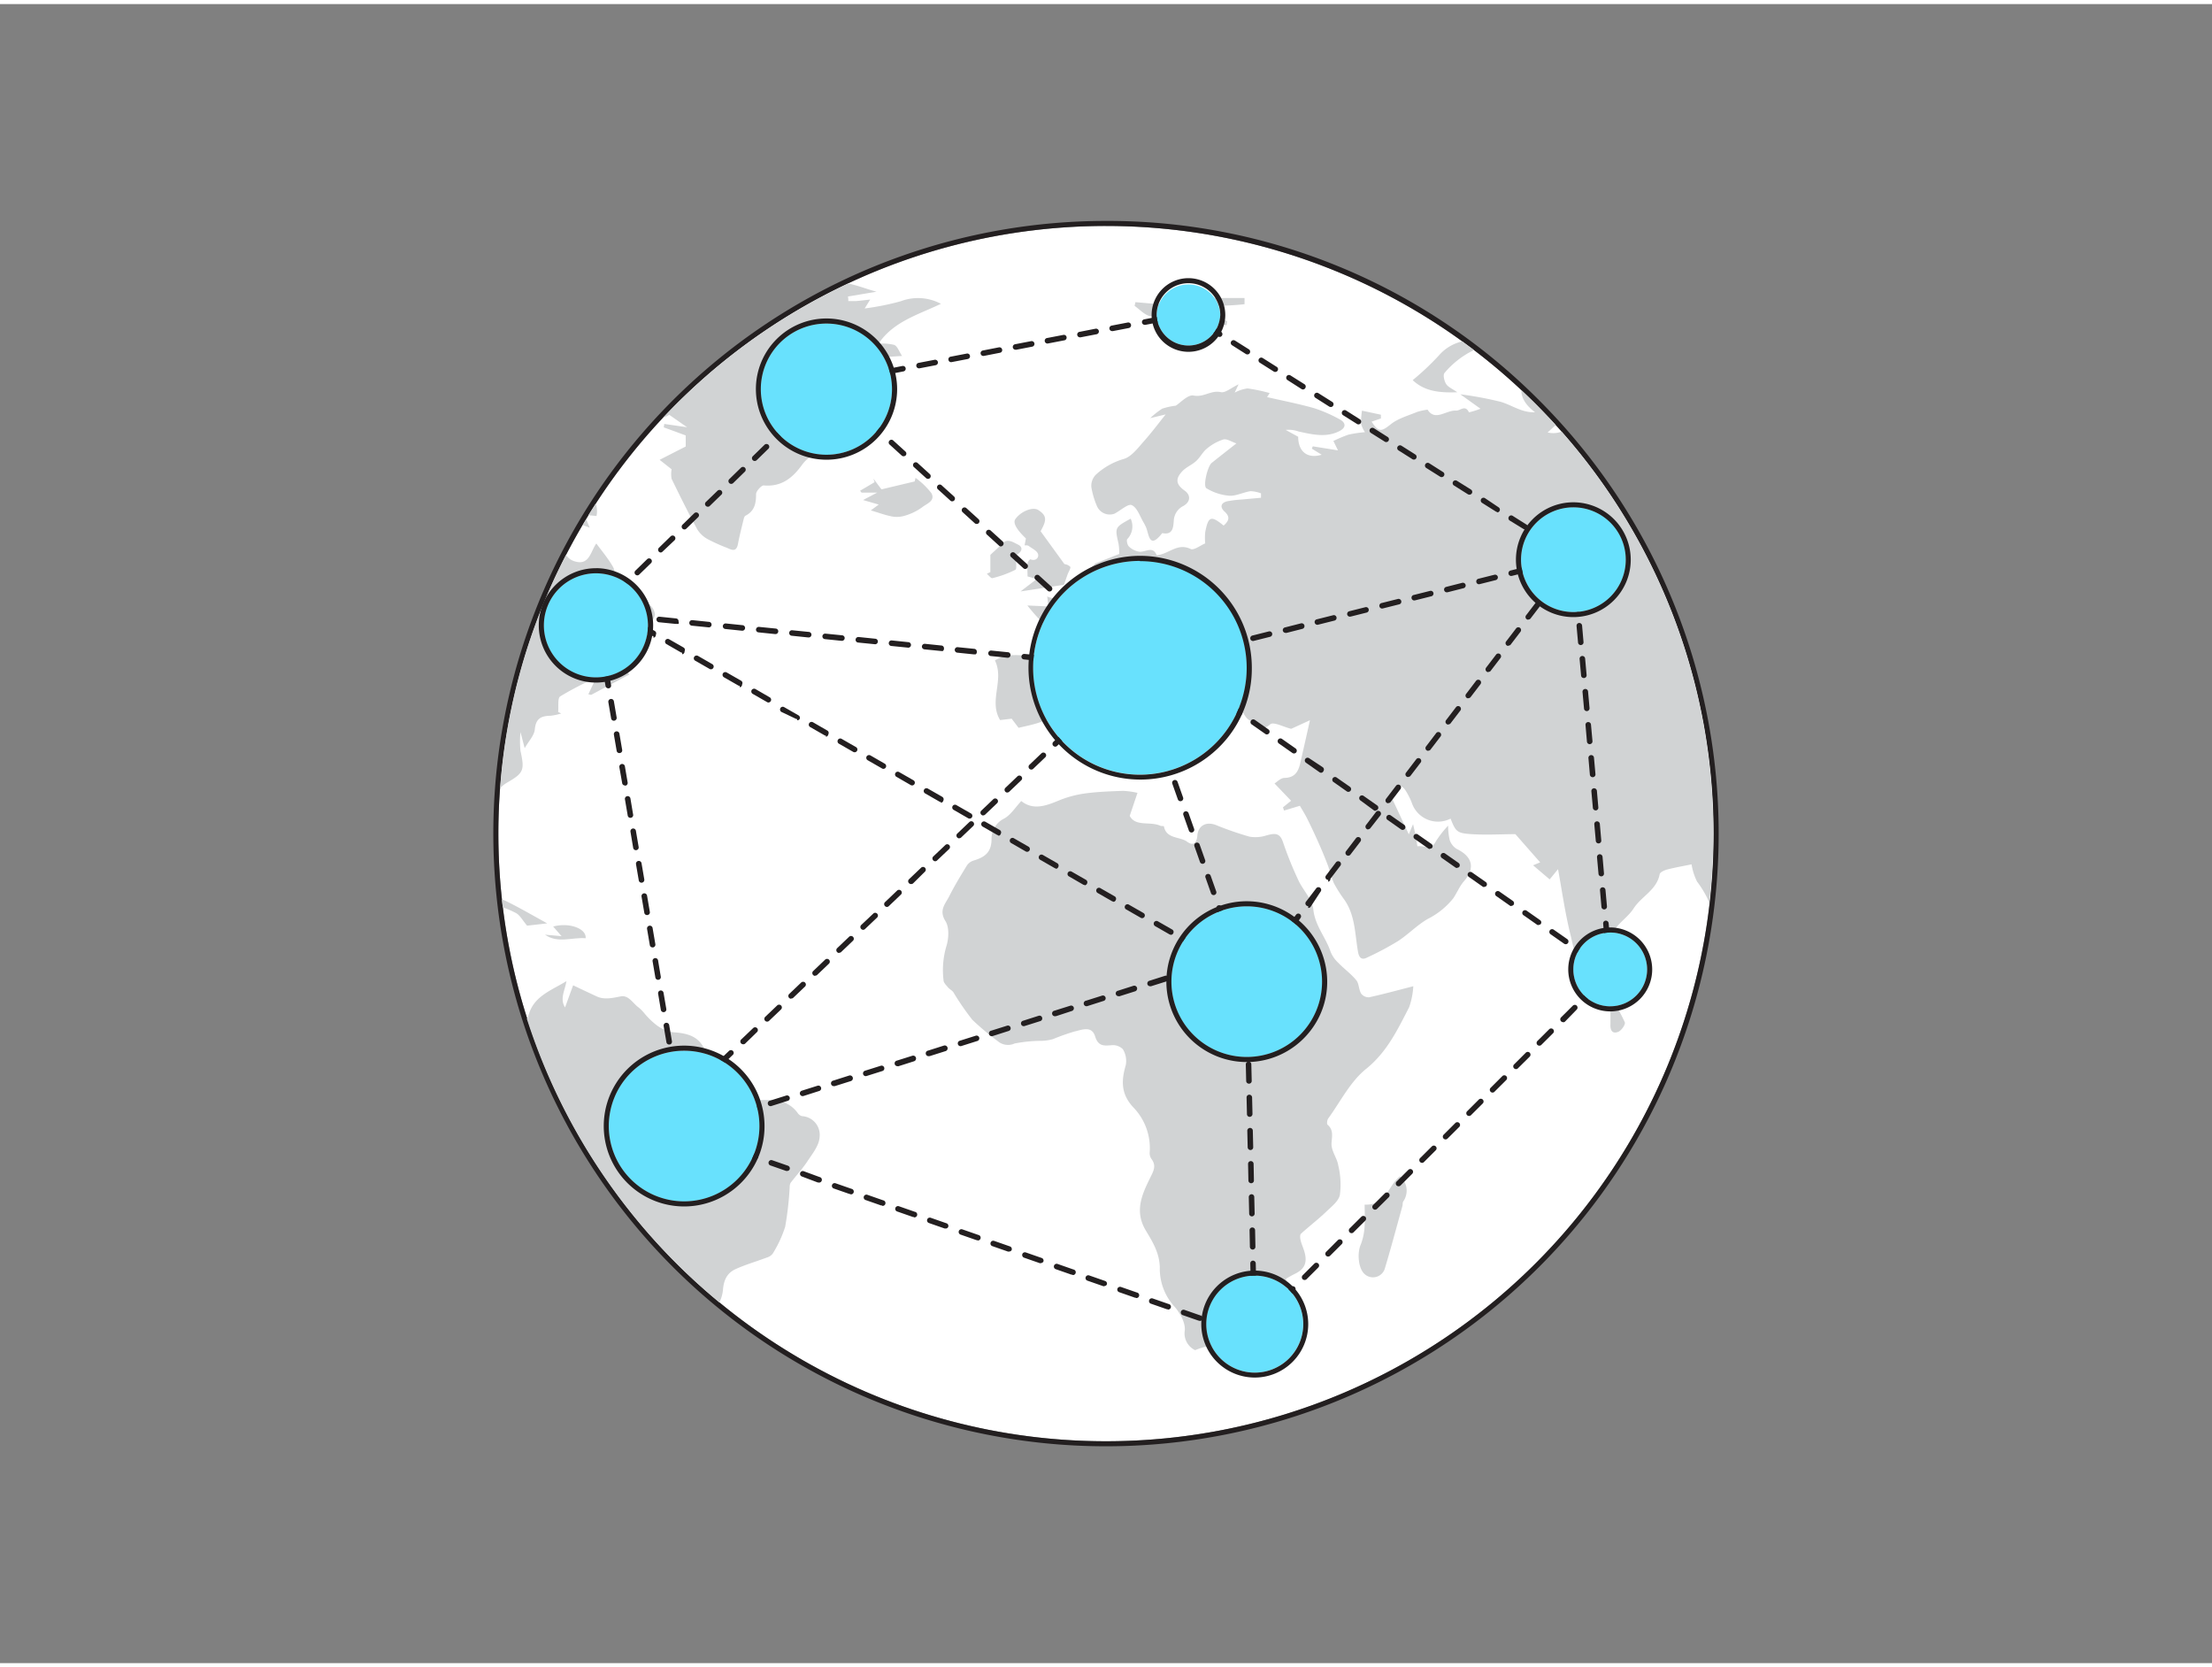 <svg xmlns="http://www.w3.org/2000/svg" viewBox="0 0 400 300" width="406" height="306" class="illustration styles_illustrationTablet__1DWOa"><rect x="0" y="0" width="400" height="300" fill="#808080" stroke="none"/><g id="_155_network_flatline" data-name="#155_network_flatline"><circle cx="200" cy="150" r="109.88" fill="#fff"></circle><path d="M200,40.12A109.88,109.88,0,1,1,90.12,150,109.87,109.87,0,0,1,200,40.12m0-.91a110.79,110.79,0,1,0,78.34,32.45A110,110,0,0,0,200,39.21Z" fill="#231f20"></path><path d="M282.39,77.31a4.29,4.29,0,0,1-2.53.15l1.47-1.35q-3-3.28-6.23-6.31c0,1.5.9,2.82,2.48,4-2.33.13-4.13-1.26-6.17-1.87a65.21,65.21,0,0,0-7.34-1.37l3.65,2.61a16.82,16.82,0,0,1-2.08.66c-.69-1.46-1.57-.27-2.36-.32-1.79-.1-3.76,2-5.13-.17a11.1,11.1,0,0,0-1.89.41c-1.63.68-3.45,1.17-4.78,2.24-1.66,1.33-2.18,1.48-3.45-.48l1.68-.58,0-.68-3.42-.73a12.27,12.27,0,0,0-.15,2.44,5.16,5.16,0,0,0,.69,1.45,22.48,22.48,0,0,0-3,.45A27.66,27.66,0,0,0,241.12,79l.83,1.7-4.56-.73-.17.42L239,81.49c-2.61.78-4.24-.59-4.25-3.25L232.49,77a5.46,5.46,0,0,1,2.35.29c2.46.54,5,1.15,7.38-.08,1.25-.64,1.18-1.53,0-2.14a26.26,26.26,0,0,0-4.58-2c-2.79-.79-5.64-1.34-8.51-2l.47-.73a29.52,29.52,0,0,0-4-.84,6.79,6.79,0,0,0-2.33.76l.7-1.5c-1.34.63-2.4,1.59-3.21,1.41-1.76-.4-3.11,1-4.94.61-1-.2-2.41,1.34-3.2,1.84a12.53,12.53,0,0,0-2.46.54A14.45,14.45,0,0,0,208,74.87l2.79-.67c-1.26,1.56-2.61,3.39-4.14,5.08-1,1.16-2.18,2.66-3.53,3a12.65,12.65,0,0,0-5,2.86,2.88,2.88,0,0,0-.77,2.2,15,15,0,0,0,1,3.41,2.52,2.52,0,0,0,3.16,1.41c1.09-.55,2.48-1.86,3.14-1.56,1,.46,1.47,2,2.15,3.15.14.22.25.47.37.7.63,1.3.55,4.35,3,1.21,2,.42,2-1.19,2.09-2.29A3.12,3.12,0,0,1,214,90.75c1.34-.78,1.34-2,.18-2.8-1.51-1.09-1.69-2.08-.38-3.48.69-.74,1.74-1.14,2.5-1.84s1.18-1.63,1.93-2.23a8.67,8.67,0,0,1,3-1.67c.62-.17,1.44.41,2.35.71-1.79,1.41-3.14,2.46-4.47,3.53-.74.6-1.62,4.19-.94,4.59a9.46,9.46,0,0,0,4.1,1.34c1.26.08,2.56-.63,3.86-.82a6.08,6.08,0,0,1,1.9.39l0,.8-3.4.31a21.55,21.55,0,0,0-2.68.32c-1.21.27-1.37,1.08-.52,1.86,1.11,1,.76,1.73-.16,2.54-2.28-1.87-2.79-1.69-3.33,1.22a10.51,10.51,0,0,0,0,2c-.94.4-2.09,1.32-2.66,1-2.4-1.15-4,1-6.12,1.14-.64-1.66-1.84-.65-3-.62a3.46,3.46,0,0,1-2-.94c-.3-.25-.5-1.16-.31-1.36a3.31,3.31,0,0,0,.61-3.69c-2.89,1.59-2.87,1.58-2.19,4.54a9.72,9.72,0,0,1,.12,1.84l-4.3,1.71c-1.38,1.37-2.35,2.35-3.35,3.32-.35.34-.88.56-1.09,1a3.16,3.16,0,0,1-4.28,1.66c.08.6.14,1.16.22,1.8l-3.81-.17a38.45,38.45,0,0,0,3.56,3.91c1.54,1.75.29,3.6.07,5.39-3.21.24-6.41-1.24-9.5.63,1.76,3.58-1.18,7.29.94,10.79l2.09-.25,1.25,1.65c3.2-.75,6.3-1.21,7.26-4,0-1.08-.24-1.86,0-2.26a37.38,37.38,0,0,1,2.56-2.8c.56-.64,1.48-1.39,1.44-2-.11-2.06,1.13-2,2.27-1.5a2.39,2.39,0,0,0,2.95-.52,18.28,18.28,0,0,1,2.26-1.54c.54.69,1.08,1.42,1.67,2.1a21.29,21.29,0,0,0,3.19,3.43c2.07,1.52,4.54,2.63,3.66,6l1.45-2c-.24-.85-.41-1.45-.69-2.41l2.39,1c-.08-.39,0-.66-.15-.73-1.41-.92-2.25-2.6-4.08-3-.51-.11-1-.69-1.31-1.15-.54-.71-.89-1.57-1.46-2.25-1.4-1.7-1.14-2.62.78-3.12a5.37,5.37,0,0,0,.65,1.22c.22.24.88.22.93.42.5,1.92,2.14,2.48,3.61,3.37.91.56,2.13,1.64,2.13,2.48,0,3.87,2.77,6.24,4.12,9.3a17.77,17.77,0,0,0,1.57-2.73,2.72,2.72,0,0,0-.19-1.83,22.7,22.7,0,0,0-1.55-2.51c.87.05,1.68.35,2,.08,1.51-1.35,1.46-1.4,2.76-.64-.11,1.41-.2,2.6-.28,3.66.59.87,1,2.19,1.87,2.58,1,.47,1.92,2.3,3.71.71.56-.5,2.45.5,3.73.81.06,0,.13,0,.19-.05l3.25-1.49c-.67,3-1.2,5.35-1.74,7.71-.35,1.52-.93,2.67-2.85,2.72-.74,0-1.46.82-1.82,1l3,3.13L232,145.25c.07.19.13.39.2.58l2.86-.86c.4.69.95,1.56,1.4,2.48.77,1.55,1.5,3.13,2.2,4.72.56,1.28,1.09,2.58,1.58,3.89a27,27,0,0,0,.95,2.88,25.64,25.64,0,0,0,1.9,3c2,2.85,1.91,6.22,2.48,9.43.2,1.14.69,1.56,1.73,1a54.52,54.52,0,0,0,5.5-2.93c1.87-1.22,3.45-2.9,5.37-4a13.92,13.92,0,0,0,4.61-3.72c.33-.47.59-1,.88-1.48a9.77,9.77,0,0,1,.94-1.48c2.21-2.43,1.76-4.57-1.2-6a3,3,0,0,1-1.25-1.61,11.36,11.36,0,0,1-.28-2.59,18.7,18.7,0,0,0-2.24,2.87c-.84,1.68-2.2.65-3.32.87-.11-.7-.22-1.4-.35-2.09-.09-.46-.2-.9-.43-1.91-.44,1-.63,1.51-.77,1.83l-3.38-7.23c1.8-2,2.18-2,3.45.47a9.65,9.65,0,0,1,.48,1.1,5,5,0,0,0,7,2.82c.93,2.34,1.13,2.64,3.8,2.81s5.48,0,7.92,0l4.48,5.1-1.28.53,3,2.55,1.51-1.85c.69,3.71,1.27,8,2.34,12.21a64.82,64.82,0,0,0,4,12.39,15.09,15.09,0,0,0,3.55-10.82,5.12,5.12,0,0,1,.36-2.85c.95-1.4,2.5-2.4,3.41-3.81,1.4-2.2,4.18-3.33,4.72-6.2.06-.37.85-.72,1.36-.86,1.44-.37,2.9-.62,4.41-.93a10.58,10.58,0,0,0,1,3.13,17.78,17.78,0,0,1,2.21,3.79,111.52,111.52,0,0,0,.71-12.47A109.46,109.46,0,0,0,282.39,77.31Z" fill="#d1d3d4"></path><path d="M130.09,234.78a6.71,6.71,0,0,0,.64-2.21c.14-1.87.75-3.11,2.29-3.82,1.81-.82,3.73-1.37,5.59-2.07a2.15,2.15,0,0,0,1.11-.71,21.75,21.75,0,0,0,2.26-4.85,59.24,59.24,0,0,0,.82-7.19,1.71,1.71,0,0,1,.16-.77c.95-1.24,2-2.38,2.9-3.68.94-1.46,2.26-3,2.35-4.61a3.39,3.39,0,0,0-3.2-3.78,1.38,1.38,0,0,1-.77-.58c-2.15-2.9-5.24-2.26-8.25-2.31.25-1.24-.38-1.65-1.67-1.94-3-.7-5.45-2.11-6.32-5.53-.92-3.6-2.7-4.61-6.45-4.82a7,7,0,0,1-3.08-1.48,14,14,0,0,1-2-2,7.38,7.38,0,0,0-1-1c-1-.71-1.79-2.25-3.18-2s-2.94.69-4.41,0-2.66-1.24-4.24-2c-.4,1.08-.91,2.5-1.46,4-1-1.57,0-3.11.25-4.75-2.93,1.8-6.3,2.83-7,6.82l-.19-.11A110.06,110.06,0,0,0,130.09,234.78Z" fill="#d1d3d4"></path><path d="M108.05,114.26c3.69.84,6.44-1,9.39-2.45a1.93,1.93,0,0,0,1-1.4,2.64,2.64,0,0,0-1-1.81,9.09,9.09,0,0,0-2.59-.63l1.15-.75a24.67,24.67,0,0,1-4.25-2.64c-.64-.58-.43-2-.92-2.85-.84-1.45-1.92-2.75-3-4.19-1,1.39-1.25,3.9-3.67,3.29a2.84,2.84,0,0,1-1.81-1.23,109,109,0,0,0-11.91,42.17,6.11,6.11,0,0,1,1.27-1c3-1.72,3.18-2.25,2.41-5.72a17.23,17.23,0,0,1,0-3.4l.76,2.9c.71-1.26,1.73-2.29,1.83-3.4.19-2,1.17-2.43,2.84-2.46a9.62,9.62,0,0,0,1.94-.42l-.56-.26c.11-1-.14-2.48.38-2.83a61.14,61.14,0,0,1,6.5-3.38l-1.42,3,.5.12,6.89-3.68-.3-.53-.86.49.47-1.62a.87.87,0,0,0-.73.45c-1.25,1.85-1.92,2-3.77.66-1.39-1-1.9-2.13-.42-3.54.13-.12-.22-1.13-.41-1.15a6.21,6.21,0,0,0-2.31.18,27.79,27.79,0,0,0-3,1.22C104.1,115.87,105.68,113.72,108.05,114.26Z" fill="#d1d3d4"></path><path d="M203.06,189a4.09,4.09,0,0,1,.52,2.85c-.86,2.92-.88,5.35,1.5,7.8a10.58,10.58,0,0,1,2.82,8,1.86,1.86,0,0,0,.29,1.14c1,1.31.38,2.25-.26,3.57-1.43,2.91-2.79,5.91-.78,9.33,1.19,2,2.49,4,2.58,6.7a10.19,10.19,0,0,0,2.52,7c1.07,1.14,2.12,3,2,4.42a3.36,3.36,0,0,0,1.87,3.6,11,11,0,0,1,1.88-.62,33.05,33.05,0,0,0,5.4-.57c4.48-1.28,6.67-5.12,8.95-8.74.42-.66.15-1.76.22-3,.27-.15.88-.53,1.52-.84,1.8-.86,2.36-2,1.8-4-.2-.7-.52-1.37-.69-2.07-.1-.39-.16-1,.06-1.22,1.49-1.36,3.11-2.58,4.58-4,.95-.9,2.22-1.9,2.45-3A14.59,14.59,0,0,0,242,210c-.19-1.18-1-2.25-1.19-3.43s.63-2.78-.74-3.92c-.17-.14-.09-.85.11-1.13,2.23-3.07,4-6.7,6.89-9,3.78-3.07,5.67-7.1,7.75-11.13a13.71,13.71,0,0,0,.75-3.79c-2.88.74-5.44,1.44-8,2a1.72,1.72,0,0,1-1.44-.68c-.43-.73-.37-1.8-.88-2.42-.95-1.16-2.21-2.06-3.25-3.14a5.6,5.6,0,0,1-1.39-2c-.86-2.61-2.82-4.69-3.12-7.66-.19-1.83-1.88-3.47-2.71-5.28a66.28,66.28,0,0,1-2.78-6.9c-.58-1.73-1.55-1.58-2.93-1.21a6.46,6.46,0,0,1-3.13.24,59.45,59.45,0,0,1-6.06-2.1c-1.77-.68-3.2.09-3.36,1.89-.11,1.3-.67,2-1.91,1.09s-3.7-.43-4.14-2.75c0-.08-.48,0-.69-.12-1.88-.81-4.44.23-5.49-1.77.51-1.51.94-2.78,1.4-4.16a14.9,14.9,0,0,0-2.61-.36c-2.28.08-4.57.16-6.82.46a19.61,19.61,0,0,0-4.71,1.25c-2.4,1-4.71,1.86-6.87.13-1.09,1.16-1.9,2.51-3.1,3.17A4.07,4.07,0,0,0,179.3,151c0,2.42-1.27,3.27-3.2,3.86a2.29,2.29,0,0,0-1.22.85c-1.13,1.84-2.26,3.69-3.23,5.62-.68,1.36-1.93,2.51-.68,4.5.72,1.14.6,3.2.14,4.62a15.26,15.26,0,0,0-.49,6.06c0,.44.46.87.77,1.25s.73.56,1,.91a47.53,47.53,0,0,0,3.44,5,48.58,48.58,0,0,0,4.57,3.84,2.87,2.87,0,0,0,3.08.44,26.44,26.44,0,0,1,5-.48,8.56,8.56,0,0,0,1.91-.3,40,40,0,0,1,3.89-1.38c1.32-.29,3.13-1.12,3.75.87.55,1.8,1.57,1.73,3,1.6A2.54,2.54,0,0,1,203.06,189Z" fill="#d1d3d4"></path><path d="M119.92,74.77a4.23,4.23,0,0,0,1.1-.5l3.23,2.25-4.13-.6-.09.62L124,78v2l-4.72,2.41,2.17,1.71a4.67,4.67,0,0,0,0,1.73c1.49,3.07,3,6.12,4.63,9.12A5.08,5.08,0,0,0,128,96.77a31.53,31.53,0,0,0,3.45,1.55c.88.39,1.71.83,2-.71s.65-2.91,1-4.36c.06-.26.16-.63.35-.73,1.64-.84,1.93-2.21,1.92-3.91,0-.55,1-1.61,1.38-1.57,3.2.29,5.21-1.34,6.94-3.73.48-.66,1.28-1.48,2-1.52,4.19-.26,7.72-2.14,11.45-4.28l-5-.52,1.35-1.64,4,1.68c.3-2.09-.44-3-2-3.64-1.71-.67-1.88-1.59-1-2.79h4.6c-.45-.49-.89-1-1.34-1.49l3-.42-1.31-1.36c2.3-1.56-.72-2.34-.53-3.52l2.86-.18c-.53-.8-.82-1.75-1.41-2a8.67,8.67,0,0,0-2.85-.21c2.66-4,7.15-5.24,11.29-7.22a8.79,8.79,0,0,0-7.28-.46,47.36,47.36,0,0,1-6.51,1.3l1-1.61c-.85.09-1.69.2-2.54.27-.47,0-1,0-1.42,0,0-.28,0-.55-.07-.82l5.17-.87c-1.76-.47-3.43-1.15-5.12-1.48A110.1,110.1,0,0,0,119.92,74.77Z" fill="#d1d3d4"></path><path d="M106,93.16c-.22.35-.42.71-.63,1.06.42.14.84.29,1.27.46Z" fill="#d1d3d4"></path><path d="M112,84.39l-.07,0-1,1.31C111.27,85.24,111.61,84.81,112,84.39Z" fill="#d1d3d4"></path><path d="M107.87,92.57a4.46,4.46,0,0,0-.13-2.26c-.46.7-.9,1.4-1.34,2.11Z" fill="#d1d3d4"></path><path d="M246.09,224.26c-.7,1.5-.5,4.38.7,5.41a2.24,2.24,0,0,0,3.6-.92c1.14-3.78,2.15-7.6,3.21-11.4.08-.29,0-.66.19-.89a3.42,3.42,0,0,0-.61-4.49c-2.21,1.66-2.44,5.29-6.41,5.12,0,1.28.08,2.48,0,3.66A10.72,10.72,0,0,1,246.09,224.26Z" fill="#d1d3d4"></path><path d="M193.05,103.14c.18-.48.64-1.19.48-1.4a1.91,1.91,0,0,0-1.05-.48l-4.31-5.94c1.17-2.06,1.12-2.83-.43-3.84-1-.62-3.15.25-4.14,1.66-.46.65.21,1.87,1.92,3.49l-.24,1.24c.34,0,.58,0,.72.1.61.46,1.52.87,1.71,1.48s-.39,1.36-1.4.94a1.33,1.33,0,0,0-.5.73c-.07.72,0,1.46,0,2.37l1.64.49-2.91,2.23L192.4,105Z" fill="#d1d3d4"></path><path d="M260.22,63.51A46.73,46.73,0,0,1,255.46,68c2.1,2,4.78,2.32,8.06,2.19-.9-.63-1.65-.93-2-1.47s-.61-1.62-.32-2a15.88,15.88,0,0,1,5.35-4.16c-.69-.53-1.39-1-2.1-1.57A7.88,7.88,0,0,0,260.22,63.51Z" fill="#d1d3d4"></path><path d="M161,92.59a4.92,4.92,0,0,0,2.35,0A10.16,10.16,0,0,0,166.74,91c.75-.63,2.5-1.15,1.67-2.59a14.31,14.31,0,0,0-2.85-2.74l-.16.65-6,1.43c-.31-.4-.89-1.18-1.46-1.95l.22.65L155.53,88l.27.34h2.82l-2.55,1.34,2.83.82-1.43,1.06C158.66,91.89,159.79,92.33,161,92.59Z" fill="#d1d3d4"></path><path d="M212.5,59.41c1.3-1,2.36-1.95,3.5-2.73a1.5,1.5,0,0,1,1.34,0c.33.22.41.82.64,1.37h3.84c0-.24.05-.48.07-.72L211.09,53c.46,1,.63,1.38.66,1.46l-6.43-.56-.15.67c.92.65,1.76,1.6,2.78,1.86s2.09-.24,3.14-.41c0,.16,0,.33.07.49l-2.45.88.08.34,1.94.18-1.3.67Z" fill="#d1d3d4"></path><path d="M183.94,99.53c.92-.56,1.07-1.35.15-1.79s-2-1.26-3-.06c-.56.64-1.24,1.19-2,1.92v3.11l-.64.31c.35.28.77.86,1,.79a19.23,19.23,0,0,0,4.15-1.51c.33-.18.08-1.4.13-2.14C183.74,99.94,183.79,99.62,183.94,99.53Z" fill="#d1d3d4"></path><path d="M91.61,162.25a3.69,3.69,0,0,0-.84-.31c0,.47.1.93.16,1.39a18.88,18.88,0,0,1,2.31,1c.78.39,1.26,1.37,2.08,2.32l3.63-.42C96.31,164.78,94,163.43,91.61,162.25Z" fill="#d1d3d4"></path><path d="M105.91,168.92c.16-1.78-3-2.9-5.88-2.12l1.52,1.75-3-.27C100.9,169.92,103.46,168.71,105.91,168.92Z" fill="#d1d3d4"></path><path d="M225.05,53.15H214.9a13.83,13.83,0,0,0,4.23,1.4,49,49,0,0,0,5.92-.28Z" fill="#d1d3d4"></path><path d="M292.62,185.85c.57-.22,1.34-1.32,1.2-1.72a23.74,23.74,0,0,0-2-3.6l-.6.27c0,1.22,0,2.43,0,3.64C291.15,185.5,291.52,186.28,292.62,185.85Z" fill="#d1d3d4"></path><path d="M203.36,122.19l-1.31.53v3.39c2.25-.11,1.22-1.93,1.68-2.9C203.83,123,203.5,122.56,203.36,122.19Z" fill="#d1d3d4"></path><path d="M210.65,127.71h-3.58l-.11.42,3.28,2Z" fill="#d1d3d4"></path><path d="M291.19,175.6a.52.52,0,0,1-.29-.09l-.69-.49a.5.5,0,1,1,.57-.81l.69.48a.5.5,0,0,1,.13.69A.52.52,0,0,1,291.19,175.6ZM288,173.39a.52.52,0,0,1-.29-.09l-2.45-1.72a.5.5,0,1,1,.57-.82l2.46,1.72a.51.51,0,0,1,.12.7A.49.49,0,0,1,288,173.39ZM283.13,170a.52.52,0,0,1-.29-.09l-2.46-1.72a.51.51,0,0,1-.12-.7.5.5,0,0,1,.7-.12l2.46,1.72a.51.51,0,0,1,.12.7A.49.49,0,0,1,283.13,170Zm-4.92-3.45a.44.44,0,0,1-.28-.09l-2.46-1.72a.5.5,0,0,1,.57-.82l2.46,1.73a.49.49,0,0,1,.12.69A.48.48,0,0,1,278.21,166.5Zm-4.91-3.44A.52.52,0,0,1,273,163l-2.45-1.72a.5.5,0,0,1,.57-.82l2.46,1.72a.51.51,0,0,1,.12.7A.49.49,0,0,1,273.3,163.06Zm-4.91-3.44a.52.52,0,0,1-.29-.09l-2.46-1.73a.5.5,0,1,1,.58-.81l2.46,1.72a.5.5,0,0,1,.12.69A.5.5,0,0,1,268.39,159.62Zm-4.91-3.45a.52.52,0,0,1-.29-.09l-2.46-1.72a.5.5,0,1,1,.58-.82l2.45,1.72a.5.5,0,0,1,.12.7A.48.48,0,0,1,263.48,156.17Zm-4.92-3.44a.47.47,0,0,1-.28-.09l-2.46-1.72a.5.5,0,0,1-.12-.7.49.49,0,0,1,.69-.12l2.46,1.72a.5.5,0,0,1,.12.7A.51.51,0,0,1,258.56,152.73Zm-4.91-3.45a.45.45,0,0,1-.29-.09l-2.45-1.72a.49.49,0,0,1-.13-.69.51.51,0,0,1,.7-.13l2.46,1.73a.5.5,0,0,1-.29.9Zm-4.91-3.44a.52.52,0,0,1-.29-.09L246,144a.51.51,0,0,1-.12-.7.5.5,0,0,1,.7-.12l2.45,1.72a.5.5,0,0,1-.28.91Zm-4.92-3.44a.47.47,0,0,1-.28-.09l-2.46-1.73a.5.5,0,0,1,.57-.81l2.46,1.72a.5.5,0,0,1-.29.91ZM238.91,139a.52.52,0,0,1-.29-.09l-2.45-1.72a.5.5,0,0,1-.13-.7.51.51,0,0,1,.7-.12L239.2,138a.51.51,0,0,1,.12.7A.49.49,0,0,1,238.91,139ZM234,135.51a.52.52,0,0,1-.29-.09l-2.46-1.72a.51.51,0,0,1-.12-.7.5.5,0,0,1,.7-.12l2.45,1.72a.5.5,0,0,1,.13.7A.54.54,0,0,1,234,135.51Zm-4.92-3.45a.41.41,0,0,1-.28-.09l-2.46-1.72a.49.49,0,0,1-.12-.69.5.5,0,0,1,.69-.13l2.46,1.73a.49.49,0,0,1,.12.69A.48.48,0,0,1,229.08,132.06Zm-4.91-3.44a.52.52,0,0,1-.29-.09l-2.45-1.72A.5.5,0,1,1,222,126l2.46,1.72a.51.51,0,0,1,.12.7A.49.49,0,0,1,224.17,128.62Zm-4.91-3.44a.52.52,0,0,1-.29-.09l-2.46-1.73a.5.5,0,0,1-.12-.69.51.51,0,0,1,.7-.13l2.45,1.73a.49.49,0,0,1,.13.69A.5.5,0,0,1,219.26,125.18Zm-4.92-3.45a.51.51,0,0,1-.28-.09l-2.46-1.72a.51.51,0,0,1-.12-.7.5.5,0,0,1,.69-.12l2.46,1.72a.5.5,0,0,1,.12.7A.48.48,0,0,1,214.34,121.73Zm-4.91-3.44a.52.52,0,0,1-.29-.09l-2.45-1.72a.5.5,0,0,1-.12-.7.49.49,0,0,1,.69-.12l2.46,1.72a.51.51,0,0,1,.12.7A.52.52,0,0,1,209.43,118.29Zm-4.91-3.45a.45.45,0,0,1-.29-.09L201.77,113a.5.5,0,0,1-.12-.69.51.51,0,0,1,.7-.13l2.46,1.73a.5.5,0,0,1-.29.9Z" fill="#231f20"></path><path d="M125.12,204.76l-.17,0-1.41-.51a.5.5,0,0,1,.35-.94l1.41.51a.5.5,0,0,1-.18,1Z" fill="#231f20"></path><path d="M222.62,240.15a.47.47,0,0,1-.17,0l-2.87-1.05a.49.49,0,0,1-.3-.64.5.5,0,0,1,.64-.3l2.87,1a.51.51,0,0,1-.17,1Zm-5.74-2.09a.51.51,0,0,1-.17,0l-2.87-1a.5.5,0,0,1,.34-.94l2.87,1a.5.5,0,0,1-.17,1ZM211.15,236a.47.47,0,0,1-.17,0l-2.87-1a.49.49,0,0,1-.3-.64.5.5,0,0,1,.64-.3l2.87,1a.5.5,0,0,1-.17,1Zm-5.74-2.08a.51.51,0,0,1-.17,0l-2.87-1a.5.5,0,0,1-.3-.64.51.51,0,0,1,.64-.3l2.87,1a.5.5,0,0,1-.17,1Zm-5.73-2.08a.47.47,0,0,1-.17,0l-2.87-1a.5.5,0,1,1,.34-.94l2.87,1a.5.5,0,0,1,.3.64A.52.52,0,0,1,199.68,231.82Zm-5.74-2.08-.17,0-2.87-1a.5.5,0,1,1,.35-.94l2.86,1a.5.5,0,0,1-.17,1Zm-5.73-2.08a.47.47,0,0,1-.17,0l-2.87-1a.52.52,0,0,1-.3-.65.5.5,0,0,1,.64-.29l2.87,1a.5.5,0,0,1,.3.64A.52.52,0,0,1,188.21,227.66Zm-5.74-2.09-.17,0-2.87-1a.49.49,0,0,1-.29-.64.5.5,0,0,1,.64-.3l2.86,1a.51.51,0,0,1,.3.65A.49.49,0,0,1,182.47,225.57Zm-5.73-2.08a.47.47,0,0,1-.17,0l-2.87-1a.5.5,0,1,1,.34-.94l2.87,1a.5.5,0,0,1-.17,1ZM171,221.41l-.17,0-2.87-1a.5.5,0,0,1-.29-.64.5.5,0,0,1,.64-.3l2.86,1a.5.5,0,0,1,.3.64A.48.48,0,0,1,171,221.41Zm-5.73-2.08a.47.47,0,0,1-.17,0l-2.87-1a.5.5,0,1,1,.34-.94l2.87,1a.5.5,0,0,1-.17,1Zm-5.74-2.08-.17,0-2.86-1a.5.5,0,0,1,.34-.94l2.86,1a.5.5,0,0,1-.17,1Zm-5.73-2.08a.47.47,0,0,1-.17,0l-2.87-1a.5.5,0,0,1-.3-.64.5.5,0,0,1,.64-.3l2.87,1a.5.5,0,0,1-.17,1Zm-5.74-2.08-.17,0L145,212a.51.51,0,0,1-.3-.65.5.5,0,0,1,.64-.3l2.86,1.05a.5.5,0,0,1-.17,1ZM142.33,211a.47.47,0,0,1-.17,0l-2.87-1a.5.5,0,0,1,.34-.94l2.87,1a.51.51,0,0,1,.3.64A.49.49,0,0,1,142.33,211Zm-5.74-2.08-.17,0-2.86-1a.49.49,0,0,1-.3-.64.5.5,0,0,1,.64-.3l2.87,1a.5.5,0,0,1,.29.64A.48.48,0,0,1,136.59,208.92Zm-5.73-2.08a.51.51,0,0,1-.17,0l-2.87-1a.5.5,0,1,1,.34-.94l2.87,1a.5.5,0,0,1-.17,1Z" fill="#231f20"></path><path d="M226.89,241.7a.51.51,0,0,1-.17,0l-1.41-.51a.51.51,0,0,1-.3-.64.5.5,0,0,1,.64-.3l.73.26,0-.77a.49.49,0,0,1,.49-.51.5.5,0,0,1,.51.49l0,1.5a.46.46,0,0,1-.21.41A.43.43,0,0,1,226.89,241.7Z" fill="#231f20"></path><path d="M226.79,237.22a.51.51,0,0,1-.5-.49l-.07-3a.52.52,0,0,1,.49-.52.49.49,0,0,1,.51.49l.07,3a.5.5,0,0,1-.49.52Zm-.13-6a.49.49,0,0,1-.5-.49l-.07-3a.5.5,0,0,1,.49-.51h0a.51.51,0,0,1,.5.49l.07,3a.5.5,0,0,1-.49.51Zm-.14-6a.51.51,0,0,1-.5-.49l-.06-3a.49.49,0,0,1,.48-.51.5.5,0,0,1,.52.49l.06,3a.5.5,0,0,1-.48.51Zm-.13-6a.5.5,0,0,1-.5-.49l-.07-3a.52.52,0,0,1,.49-.52h0a.5.5,0,0,1,.5.49l.07,3a.51.51,0,0,1-.49.52Zm-.14-6a.5.5,0,0,1-.5-.49l-.06-3a.5.5,0,0,1,.49-.51.5.5,0,0,1,.51.49l.06,3a.49.49,0,0,1-.48.51Zm-.13-6a.51.51,0,0,1-.5-.49l-.07-3a.5.5,0,0,1,.49-.51.5.5,0,0,1,.51.49l.07,3a.5.5,0,0,1-.49.51Zm-.13-6a.49.49,0,0,1-.5-.49l-.07-3a.5.5,0,0,1,.49-.52.52.52,0,0,1,.51.49l.07,3a.52.52,0,0,1-.49.52Zm-.14-6a.5.5,0,0,1-.5-.49l-.07-3a.52.52,0,0,1,.49-.51.51.51,0,0,1,.51.49l.07,3a.49.49,0,0,1-.49.51Zm-.13-6a.5.5,0,0,1-.5-.49l-.07-3a.49.49,0,0,1,.49-.51.52.52,0,0,1,.51.49l.07,3a.52.52,0,0,1-.49.51Zm-.14-6a.51.51,0,0,1-.5-.49l-.06-3a.5.5,0,0,1,.48-.52.52.52,0,0,1,.52.49l.06,3a.5.5,0,0,1-.49.52Zm.13-5.88a.48.48,0,0,1-.3-.11.5.5,0,0,1-.1-.7l1.81-2.37a.5.5,0,0,1,.7-.09.51.51,0,0,1,.1.7l-1.81,2.37A.51.51,0,0,1,225.71,177.67Zm3.62-4.75a.52.52,0,0,1-.31-.1.51.51,0,0,1-.09-.7l1.81-2.37a.5.5,0,1,1,.79.61l-1.8,2.37A.5.5,0,0,1,229.33,172.92Zm3.62-4.74a.49.49,0,0,1-.4-.8l1.81-2.37a.5.5,0,1,1,.79.61L233.34,168A.47.47,0,0,1,233,168.18Zm3.61-4.74a.49.49,0,0,1-.39-.8l1.81-2.37a.5.5,0,1,1,.79.6L237,163.24A.51.51,0,0,1,236.56,163.44Zm3.62-4.74a.49.49,0,0,1-.39-.8l1.8-2.38a.52.52,0,0,1,.71-.09.51.51,0,0,1,.09.7l-1.81,2.37A.51.51,0,0,1,240.18,158.7ZM243.8,154a.51.51,0,0,1-.4-.81l1.81-2.37a.5.5,0,0,1,.8.61l-1.81,2.37A.51.51,0,0,1,243.8,154Zm3.62-4.75a.47.47,0,0,1-.3-.1.5.5,0,0,1-.1-.7l1.81-2.37a.5.5,0,0,1,.7-.09.51.51,0,0,1,.1.7L247.82,149A.5.5,0,0,1,247.42,149.21Zm3.62-4.74a.52.52,0,0,1-.31-.1.51.51,0,0,1-.09-.7l1.81-2.37a.51.51,0,0,1,.7-.1.52.52,0,0,1,.1.71l-1.81,2.37A.5.5,0,0,1,251,144.47Zm3.62-4.74a.49.49,0,0,1-.4-.8l1.81-2.37a.5.5,0,1,1,.79.6l-1.81,2.37A.47.47,0,0,1,254.66,139.73Zm3.62-4.74a.49.49,0,0,1-.4-.8l1.81-2.38a.5.5,0,1,1,.79.61l-1.81,2.37A.49.49,0,0,1,258.28,135Zm3.61-4.74a.5.5,0,0,1-.3-.11.49.49,0,0,1-.09-.7l1.81-2.37a.5.5,0,0,1,.79.61l-1.81,2.37A.51.51,0,0,1,261.89,130.25Zm3.62-4.75a.49.49,0,0,1-.39-.8l1.8-2.37a.5.5,0,0,1,.8.61l-1.81,2.37A.5.5,0,0,1,265.51,125.5Zm3.62-4.74a.47.47,0,0,1-.3-.1.51.51,0,0,1-.1-.7l1.81-2.37a.5.5,0,1,1,.8.61l-1.81,2.37A.53.53,0,0,1,269.13,120.76Zm3.62-4.74a.47.47,0,0,1-.3-.1.5.5,0,0,1-.1-.7l1.81-2.37a.5.5,0,0,1,.7-.1.51.51,0,0,1,.1.7l-1.81,2.37A.51.51,0,0,1,272.75,116Zm3.62-4.74a.49.49,0,0,1-.4-.8l1.81-2.38a.5.5,0,1,1,.79.61l-1.81,2.37A.47.47,0,0,1,276.37,111.28Zm3.62-4.74a.51.51,0,0,1-.31-.11.49.49,0,0,1-.09-.7l1.81-2.37a.5.5,0,1,1,.79.61l-1.81,2.37A.47.47,0,0,1,280,106.54Z" fill="#231f20"></path><path d="M283.6,101.79a.49.49,0,0,1-.39-.8l.58-.76-.81-.51a.51.51,0,0,1-.16-.69.5.5,0,0,1,.69-.15l1.27.8a.52.52,0,0,1,.23.33.53.53,0,0,1-.1.4L284,101.6A.5.5,0,0,1,283.6,101.79Z" fill="#231f20"></path><path d="M111,107.44a.47.47,0,0,1-.35-.15.5.5,0,0,1,0-.71l2.12-2.07a.51.51,0,0,1,.71,0,.5.5,0,0,1,0,.71l-2.13,2.07A.5.5,0,0,1,111,107.44Zm4.25-4.14a.47.47,0,0,1-.35-.15.48.48,0,0,1,0-.7l2.12-2.07a.5.5,0,0,1,.71,0,.49.49,0,0,1,0,.7l-2.13,2.07A.46.46,0,0,1,115.22,103.3Zm4.26-4.13a.5.5,0,0,1-.35-.86l2.12-2.07a.5.5,0,0,1,.7.72L119.82,99A.49.49,0,0,1,119.48,99.17Zm161.26-1a.53.53,0,0,1-.27-.08L278,96.55a.5.5,0,1,1,.54-.84L281,97.29a.51.51,0,0,1-.27.93Zm-5-3.17a.5.5,0,0,1-.27-.08L273,93.39a.5.5,0,0,1-.15-.69.49.49,0,0,1,.69-.16l2.5,1.58a.49.49,0,0,1,.16.69A.52.52,0,0,1,275.73,95.05Zm-152,0a.5.5,0,0,1-.35-.86l2.12-2.07a.51.51,0,0,1,.71,0,.5.5,0,0,1,0,.71l-2.13,2.07A.49.49,0,0,1,123.73,95Zm147-3.15a.5.5,0,0,1-.26-.08l-2.51-1.58a.51.51,0,0,1-.16-.69.5.5,0,0,1,.69-.16L271,91a.5.5,0,0,1-.27.92ZM128,90.89a.49.49,0,0,1-.36-.15.48.48,0,0,1,0-.7L129.75,88a.5.5,0,0,1,.71,0,.49.49,0,0,1,0,.7l-2.13,2.07A.45.45,0,0,1,128,90.89ZM265.7,88.71a.53.53,0,0,1-.27-.08l-2.51-1.58a.5.5,0,0,1,.54-.85L266,87.79a.5.5,0,0,1-.27.92ZM132.23,86.76a.5.5,0,0,1-.35-.86L134,83.83a.5.5,0,1,1,.7.72l-2.12,2.07A.54.54,0,0,1,132.23,86.76Zm128.46-1.22a.5.5,0,0,1-.27-.08l-2.51-1.58a.5.5,0,0,1,.54-.85l2.5,1.59a.49.49,0,0,1,.16.69A.51.51,0,0,1,260.69,85.54ZM136.48,82.62a.5.5,0,0,1-.35-.86l2.12-2.07a.51.51,0,0,1,.71,0,.5.5,0,0,1,0,.71l-2.12,2.07A.54.54,0,0,1,136.48,82.62Zm119.19-.25a.47.47,0,0,1-.27-.08l-2.5-1.58a.49.49,0,0,1-.16-.69.51.51,0,0,1,.69-.16l2.51,1.59a.5.5,0,0,1,.15.69A.48.48,0,0,1,255.67,82.37Zm-5-3.17a.45.45,0,0,1-.27-.08l-2.51-1.58a.5.5,0,0,1-.15-.69.51.51,0,0,1,.69-.16l2.51,1.59a.5.5,0,0,1,.15.69A.49.49,0,0,1,250.66,79.2Zm-109.93-.72a.51.51,0,0,1-.36-.15.49.49,0,0,1,0-.7l2.12-2.07a.5.5,0,0,1,.71,0,.49.49,0,0,1,0,.7l-2.12,2.07A.49.49,0,0,1,140.73,78.48ZM245.65,76a.43.43,0,0,1-.27-.08l-2.51-1.58a.5.5,0,0,1-.15-.69.51.51,0,0,1,.69-.16l2.5,1.59a.49.49,0,0,1,.16.69A.51.51,0,0,1,245.65,76ZM145,74.35a.5.5,0,0,1-.35-.86l2.12-2.07a.5.5,0,1,1,.7.72l-2.12,2.07A.54.54,0,0,1,145,74.35Zm95.65-1.49a.54.54,0,0,1-.27-.07l-2.5-1.59a.49.49,0,0,1-.16-.69.5.5,0,0,1,.69-.15l2.51,1.58a.5.5,0,0,1,.15.69A.48.48,0,0,1,240.63,72.86Zm-91.4-2.65a.5.5,0,0,1-.35-.86L150.24,68a.58.58,0,0,1,.26-.13l1-.2a.49.49,0,0,1,.58.4.48.48,0,0,1-.39.58l-.9.17-1.25,1.23A.54.54,0,0,1,149.23,70.21Zm86.39-.52a.52.52,0,0,1-.27-.07L232.84,68a.5.5,0,1,1,.54-.84l2.51,1.58a.5.5,0,0,1,.15.69A.49.49,0,0,1,235.62,69.69Zm-81.08-1.57a.51.51,0,0,1-.49-.41.5.5,0,0,1,.4-.58l2.91-.56A.49.49,0,0,1,158,67a.51.51,0,0,1-.4.59l-2.91.56ZM160.37,67a.5.5,0,0,1-.49-.41.49.49,0,0,1,.4-.58l2.91-.57a.5.5,0,0,1,.58.4.49.49,0,0,1-.39.58l-2.92.57Zm70.24-.48a.5.5,0,0,1-.27-.07l-2.51-1.59a.5.5,0,1,1,.54-.84l2.5,1.58a.49.49,0,0,1,.16.69A.51.51,0,0,1,230.61,66.52Zm-64.42-.65a.5.5,0,0,1-.49-.4.51.51,0,0,1,.4-.59l2.91-.56a.51.51,0,0,1,.59.4.5.5,0,0,1-.4.58l-2.91.56ZM172,64.75a.49.49,0,0,1-.49-.41.48.48,0,0,1,.39-.58l2.91-.56a.49.49,0,0,1,.59.39.5.5,0,0,1-.4.59l-2.91.56Zm5.82-1.12a.51.51,0,0,1-.49-.41.49.49,0,0,1,.4-.58l2.91-.57a.5.5,0,0,1,.58.4.48.48,0,0,1-.39.58l-2.91.57Zm47.75-.28a.54.54,0,0,1-.27-.07l-2.5-1.59a.49.49,0,0,1-.16-.69.5.5,0,0,1,.69-.15l2.51,1.58a.5.5,0,0,1,.15.69A.48.48,0,0,1,225.59,63.35Zm-41.93-.85a.5.5,0,0,1-.49-.4.51.51,0,0,1,.4-.59l2.91-.56a.5.5,0,1,1,.19,1l-2.91.56Zm5.83-1.12a.5.5,0,0,1-.1-1l2.92-.56a.49.49,0,0,1,.58.39.5.5,0,0,1-.39.59l-2.92.56Zm5.82-1.12a.51.51,0,0,1-.49-.41.5.5,0,0,1,.4-.58l2.91-.57a.5.5,0,0,1,.19,1l-2.91.56Zm25.27-.07a.53.53,0,0,1-.27-.08l-2.51-1.59a.5.5,0,0,1,.54-.84l2.51,1.58a.51.51,0,0,1-.27.93Zm-19.45-1.06a.5.5,0,0,1-.49-.4.51.51,0,0,1,.4-.59l2.91-.56a.5.5,0,1,1,.19,1l-2.91.56ZM207,58a.5.5,0,0,1-.49-.41.49.49,0,0,1,.4-.58l2.91-.56a.5.5,0,0,1,.19,1l-2.92.56Zm8.6-1a.5.5,0,0,1-.26-.08l-.64-.41-1.78.35a.51.51,0,0,1-.59-.4.5.5,0,0,1,.4-.58l2-.39a.55.55,0,0,1,.36.07l.81.51a.5.5,0,0,1,.16.69A.52.52,0,0,1,215.56,57Z" fill="#231f20"></path><path d="M108,112a.5.5,0,0,1-.49-.41l-.25-1.48a.49.49,0,0,1,.15-.44l1.07-1a.5.5,0,1,1,.7.72l-.89.86.21,1.22a.51.51,0,0,1-.41.58Z" fill="#231f20"></path><path d="M123,199.84a.49.49,0,0,1-.49-.41l-.5-2.93a.5.5,0,1,1,1-.17l.5,2.93a.5.5,0,0,1-.41.57ZM122,194a.49.49,0,0,1-.49-.42l-.5-2.92a.5.5,0,1,1,1-.17l.5,2.92a.49.49,0,0,1-.41.58Zm-1-5.86a.49.49,0,0,1-.49-.41l-.5-2.93a.5.5,0,1,1,1-.17l.5,2.93a.51.51,0,0,1-.41.58Zm-1-5.85a.51.51,0,0,1-.5-.42l-.49-2.92a.5.5,0,0,1,.4-.58.51.51,0,0,1,.58.41l.5,2.93a.49.49,0,0,1-.41.57Zm-1-5.85a.5.5,0,0,1-.49-.42l-.5-2.93a.49.49,0,0,1,.41-.57.5.5,0,0,1,.58.41l.49,2.92a.49.49,0,0,1-.4.58Zm-1-5.86a.5.5,0,0,1-.49-.41l-.5-2.93a.5.5,0,1,1,1-.17l.5,2.93a.51.51,0,0,1-.41.58Zm-1-5.85a.49.49,0,0,1-.49-.42l-.5-2.92a.5.5,0,1,1,1-.17l.5,2.93a.48.48,0,0,1-.41.57Zm-1-5.85a.5.5,0,0,1-.49-.42l-.5-2.93a.5.5,0,0,1,1-.17l.5,2.93a.51.51,0,0,1-.41.58ZM115,153a.51.51,0,0,1-.5-.41l-.49-2.93a.5.5,0,0,1,.41-.58.5.5,0,0,1,.57.41l.5,2.93a.49.49,0,0,1-.41.57Zm-1-5.85a.49.49,0,0,1-.49-.42l-.5-2.93a.49.49,0,0,1,.41-.57.5.5,0,0,1,.58.41l.49,2.92a.49.49,0,0,1-.41.58Zm-1-5.86a.49.49,0,0,1-.49-.41L112,138a.5.5,0,1,1,1-.17l.5,2.93a.51.51,0,0,1-.41.58Zm-1-5.85a.49.49,0,0,1-.49-.42l-.5-2.92a.5.5,0,1,1,1-.17l.5,2.93a.48.48,0,0,1-.41.57Zm-1-5.85a.5.5,0,0,1-.49-.42l-.5-2.93a.5.5,0,0,1,1-.17l.5,2.93a.51.51,0,0,1-.41.58Zm-1-5.86a.51.51,0,0,1-.5-.41L109,120.4a.5.5,0,1,1,1-.17l.5,2.93a.49.49,0,0,1-.41.57Zm-1-5.85a.49.49,0,0,1-.49-.42l-.5-2.92a.5.5,0,0,1,.41-.58.51.51,0,0,1,.58.41l.49,2.92a.49.49,0,0,1-.4.58Z" fill="#231f20"></path><path d="M123.71,204.25a.5.5,0,0,1-.26-.08.51.51,0,0,1-.23-.34l-.25-1.48a.49.49,0,0,1,.41-.57.5.5,0,0,1,.58.41l.15.91.88-.28a.49.49,0,0,1,.63.32.5.5,0,0,1-.33.63l-1.42.45A.41.41,0,0,1,123.71,204.25Z" fill="#231f20"></path><path d="M128,202.89a.5.5,0,0,1-.15-1l2.86-.91a.49.49,0,0,1,.62.33.49.49,0,0,1-.32.62l-2.86.91Zm5.71-1.81a.48.48,0,0,1-.47-.34.49.49,0,0,1,.32-.63l2.86-.91a.5.5,0,0,1,.3,1l-2.86.9A.39.39,0,0,1,133.71,201.08Zm5.71-1.8a.5.5,0,0,1-.15-1l2.86-.9a.5.5,0,1,1,.3.95l-2.85.9A.45.45,0,0,1,139.42,199.28Zm5.72-1.81a.51.51,0,0,1-.48-.35.51.51,0,0,1,.33-.63l2.85-.9a.5.5,0,0,1,.63.33.49.49,0,0,1-.33.62l-2.85.91Zm5.71-1.81a.5.5,0,0,1-.15-1l2.85-.91a.5.5,0,0,1,.31,1l-2.86.9A.39.39,0,0,1,150.85,195.66Zm5.71-1.8a.51.51,0,0,1-.48-.35.51.51,0,0,1,.33-.63l2.86-.9a.49.49,0,0,1,.62.32.49.49,0,0,1-.32.63l-2.86.9Zm5.71-1.81a.49.49,0,0,1-.47-.35.5.5,0,0,1,.32-.63l2.86-.9a.5.5,0,1,1,.3,1l-2.86.91Zm5.72-1.81a.5.5,0,0,1-.16-1l2.86-.91a.5.5,0,0,1,.3,1l-2.85.9A.39.39,0,0,1,168,190.24Zm5.71-1.8a.51.51,0,0,1-.48-.35.5.5,0,0,1,.33-.63l2.85-.9a.5.5,0,1,1,.3.95l-2.85.9A.4.4,0,0,1,173.7,188.44Zm5.71-1.81a.5.5,0,0,1-.15-1l2.86-.9a.49.49,0,0,1,.62.33.49.49,0,0,1-.32.62l-2.86.91Zm5.71-1.81a.48.48,0,0,1-.47-.35.49.49,0,0,1,.32-.62l2.86-.91a.49.49,0,0,1,.62.33.5.5,0,0,1-.32.63l-2.86.9A.39.39,0,0,1,185.12,184.82Zm5.71-1.8a.5.5,0,0,1-.15-1l2.86-.9a.5.5,0,0,1,.63.32.51.51,0,0,1-.33.63L191,183Zm5.72-1.81a.5.5,0,0,1-.15-1l2.85-.9a.5.5,0,1,1,.3.95l-2.85.91Zm5.71-1.81a.5.5,0,0,1-.48-.35.49.49,0,0,1,.33-.62l2.85-.91a.5.5,0,0,1,.3,1l-2.85.9Zm5.71-1.8a.51.51,0,0,1-.48-.35.51.51,0,0,1,.33-.63l2.86-.91a.5.5,0,0,1,.3,1l-2.86.9A.4.4,0,0,1,208,177.6Zm5.71-1.81a.5.5,0,0,1-.15-1l2.86-.9a.49.49,0,0,1,.62.32.49.49,0,0,1-.32.63l-2.86.9A.4.4,0,0,1,213.68,175.79Z" fill="#231f20"></path><path d="M219.39,174a.49.49,0,0,1-.47-.35.5.5,0,0,1,.32-.63l.35-.1-.32-.18a.51.51,0,0,1-.18-.69.5.5,0,0,1,.68-.18l1.3.75a.48.48,0,0,1,.25.48.51.51,0,0,1-.35.43l-1.43.45Z" fill="#231f20"></path><path d="M216.92,171.29a.42.42,0,0,1-.24-.07l-2.6-1.49a.5.5,0,0,1-.19-.68.52.52,0,0,1,.69-.19l2.59,1.5a.49.49,0,0,1,.19.68A.5.5,0,0,1,216.92,171.29Zm-5.19-3a.55.55,0,0,1-.25-.07l-2.6-1.49a.52.52,0,0,1-.19-.69.51.51,0,0,1,.69-.18l2.6,1.49a.5.5,0,0,1,.18.68A.49.49,0,0,1,211.73,168.31Zm-5.2-3a.45.45,0,0,1-.25-.07l-2.6-1.49a.5.5,0,1,1,.5-.86l2.6,1.49a.5.5,0,0,1-.25.93Zm-5.2-3a.59.59,0,0,1-.25-.07l-2.6-1.49a.51.51,0,0,1-.18-.69.49.49,0,0,1,.68-.18l2.6,1.49a.5.5,0,0,1,.18.68A.49.49,0,0,1,201.33,162.34Zm-5.2-3a.57.57,0,0,1-.25-.06l-2.59-1.5a.49.49,0,1,1,.49-.86l2.6,1.49a.51.51,0,0,1,.19.68A.51.51,0,0,1,196.13,159.35Zm-5.2-3a.42.42,0,0,1-.24-.07l-2.6-1.49a.5.5,0,0,1-.19-.68.49.49,0,0,1,.68-.19l2.6,1.49a.51.51,0,0,1,.19.69A.5.5,0,0,1,190.93,156.37Zm-5.19-3a.54.54,0,0,1-.25-.06l-2.6-1.5a.5.5,0,1,1,.5-.86l2.6,1.49a.5.5,0,0,1-.25.93Zm-5.2-3a.45.45,0,0,1-.25-.07l-2.6-1.49a.5.5,0,0,1,.5-.87l2.6,1.49a.51.51,0,0,1,.18.69A.5.5,0,0,1,180.54,150.4Zm-5.2-3a.57.57,0,0,1-.25-.06l-2.6-1.5a.5.5,0,1,1,.5-.86l2.6,1.49a.5.5,0,0,1-.25.93Zm-5.2-3a.47.47,0,0,1-.25-.07l-2.6-1.49a.5.5,0,0,1,.5-.87l2.6,1.49a.52.52,0,0,1,.19.69A.51.51,0,0,1,170.14,144.43Zm-5.19-3a.51.51,0,0,1-.25-.06l-2.6-1.5a.49.49,0,1,1,.49-.86l2.6,1.49a.5.5,0,0,1-.24.93Zm-5.2-3a.45.45,0,0,1-.25-.07l-2.6-1.49a.51.51,0,0,1-.19-.68.52.52,0,0,1,.69-.19l2.6,1.5a.5.5,0,0,1-.25.93Zm-5.2-3a.54.54,0,0,1-.25-.06l-2.6-1.49a.51.51,0,0,1-.18-.69.49.49,0,0,1,.68-.18l2.6,1.49a.5.5,0,0,1-.25.93Zm-5.2-3a.47.47,0,0,1-.25-.07l-2.6-1.49a.49.49,0,0,1-.18-.68.51.51,0,0,1,.68-.19l2.6,1.5a.5.5,0,0,1,.19.68A.52.52,0,0,1,149.35,132.49Zm-5.2-3a.57.57,0,0,1-.25-.06L141.31,128a.51.51,0,0,1-.19-.69.5.5,0,0,1,.68-.18l2.6,1.49a.51.51,0,0,1,.19.68A.49.49,0,0,1,144.15,129.5Zm-5.19-3a.43.43,0,0,1-.25-.07l-2.6-1.49a.51.51,0,0,1-.19-.68.52.52,0,0,1,.69-.19l2.59,1.5a.5.5,0,0,1-.24.93Zm-5.2-3a.55.55,0,0,1-.25-.07l-2.6-1.49a.52.52,0,0,1-.19-.69.51.51,0,0,1,.69-.18l2.6,1.49a.49.49,0,0,1,.18.68A.49.49,0,0,1,133.76,123.54Zm-5.2-3a.45.45,0,0,1-.25-.07l-2.6-1.49a.49.49,0,0,1-.18-.68.51.51,0,0,1,.68-.19l2.6,1.5a.5.5,0,0,1-.25.93Zm-5.2-3a.59.59,0,0,1-.25-.07l-2.6-1.49a.51.51,0,0,1-.18-.69.49.49,0,0,1,.68-.18l2.6,1.49a.5.5,0,0,1,.18.68A.49.49,0,0,1,123.36,117.57Zm-5.2-3a.57.57,0,0,1-.25-.06l-2.59-1.5a.49.49,0,1,1,.49-.86l2.6,1.49a.51.51,0,0,1,.19.68A.51.51,0,0,1,118.16,114.58Z" fill="#231f20"></path><path d="M113,111.6a.43.43,0,0,1-.25-.07l-1.3-.75a.49.49,0,1,1,.49-.86l1.3.74a.51.51,0,0,1,.19.69A.5.5,0,0,1,113,111.6Z" fill="#231f20"></path><path d="M205.25,120.54a.46.46,0,0,1-.33-.13.52.52,0,0,1-.06-.73.47.47,0,0,1,.68-.05l.05.05a.5.5,0,0,1-.34.86ZM203,118.46a.51.51,0,0,1-.34-.14l-2.2-2a.5.5,0,0,1,.68-.74l2.2,2a.5.5,0,0,1,0,.71A.52.52,0,0,1,203,118.46Zm-4.4-4.08a.5.5,0,0,1-.34-.13l-2.2-2a.5.5,0,0,1,.68-.74l2.2,2a.5.5,0,0,1,0,.71A.49.49,0,0,1,198.6,114.38Zm-4.4-4.08a.5.5,0,0,1-.34-.13l-2.2-2a.51.51,0,0,1,0-.71.5.5,0,0,1,.71,0l2.2,2a.5.5,0,0,1-.34.87Zm-4.4-4.08a.5.5,0,0,1-.34-.13l-2.2-2a.5.5,0,1,1,.68-.73l2.2,2a.5.5,0,0,1-.34.86Zm-4.4-4.07a.51.51,0,0,1-.34-.14l-2.2-2a.5.5,0,1,1,.68-.73l2.2,2a.51.51,0,0,1,0,.71A.54.54,0,0,1,185.4,102.15ZM181,98.07a.49.49,0,0,1-.34-.14l-2.2-2a.5.5,0,1,1,.68-.74l2.2,2a.51.51,0,0,1,0,.71A.54.54,0,0,1,181,98.07ZM176.6,94a.47.47,0,0,1-.34-.13l-2.2-2a.5.5,0,0,1,0-.71.51.51,0,0,1,.71,0l2.2,2a.5.5,0,0,1,0,.71A.46.46,0,0,1,176.6,94Zm-4.4-4.08a.47.47,0,0,1-.34-.13l-2.2-2a.5.5,0,1,1,.67-.73l2.21,2a.5.5,0,0,1,0,.71A.48.48,0,0,1,172.2,89.91Zm-4.41-4.08a.46.46,0,0,1-.33-.13l-2.21-2a.5.5,0,0,1,0-.71.49.49,0,0,1,.7,0l2.2,2a.5.5,0,0,1-.34.86Zm-4.4-4.07a.51.51,0,0,1-.34-.14l-2.2-2a.49.49,0,0,1,0-.7.48.48,0,0,1,.7,0l2.2,2a.5.5,0,0,1,0,.71A.52.52,0,0,1,163.39,81.76ZM159,77.68a.51.51,0,0,1-.34-.14l-2.2-2a.5.5,0,1,1,.68-.74l2.2,2a.5.5,0,0,1,0,.71A.52.52,0,0,1,159,77.68Zm-4.4-4.08a.5.5,0,0,1-.34-.13l-2.2-2a.5.5,0,1,1,.68-.74l2.2,2a.5.5,0,0,1-.34.87Z" fill="#231f20"></path><path d="M225.46,178a.49.49,0,0,1-.47-.34l-1-2.73a.48.48,0,0,1,.3-.63.49.49,0,0,1,.64.3l1,2.73a.51.51,0,0,1-.31.64A.45.45,0,0,1,225.46,178Zm-2-5.56a.5.5,0,0,1-.47-.34l-1-2.83a.48.48,0,0,1,.3-.63.49.49,0,0,1,.64.3l1,2.83a.49.49,0,0,1-.3.64A.51.51,0,0,1,223.5,172.44Zm-2-5.66a.5.5,0,0,1-.47-.34l-1-2.83a.48.48,0,0,1,.3-.63.49.49,0,0,1,.64.3l1,2.83a.49.49,0,0,1-.3.64A.51.51,0,0,1,221.51,166.78Zm-2-5.66a.5.5,0,0,1-.47-.34l-1-2.83a.48.48,0,0,1,.3-.63.49.49,0,0,1,.64.3l1,2.83a.49.49,0,0,1-.3.64A.51.51,0,0,1,219.52,161.12Zm-2-5.66a.5.5,0,0,1-.47-.34l-1-2.83a.48.48,0,0,1,.3-.63.49.49,0,0,1,.64.3l1,2.83a.49.49,0,0,1-.3.64A.51.51,0,0,1,217.53,155.46Zm-2-5.66a.5.5,0,0,1-.47-.34l-1-2.83a.5.5,0,0,1,.3-.64.51.51,0,0,1,.64.31l1,2.83a.49.49,0,0,1-.3.64A.51.51,0,0,1,215.54,149.8Zm-2-5.66a.49.49,0,0,1-.47-.34l-1-2.83a.5.5,0,0,1,.95-.33l1,2.83a.5.5,0,0,1-.3.64A.51.51,0,0,1,213.55,144.14Zm-2-5.66a.49.49,0,0,1-.47-.34l-1-2.83A.5.5,0,0,1,211,135l1,2.83a.5.5,0,0,1-.3.64A.51.51,0,0,1,211.56,138.48Zm-2-5.66a.49.49,0,0,1-.47-.34l-1-2.83a.5.5,0,1,1,1-.33l1,2.83a.5.5,0,0,1-.3.64Zm-2-5.66a.49.49,0,0,1-.47-.34l-1-2.83a.5.5,0,1,1,.95-.33l1,2.83a.5.5,0,0,1-.3.64Zm-2-5.66a.49.49,0,0,1-.47-.34l-.23-.65-1.67-.17a.5.5,0,0,1,.11-1l2,.21a.5.5,0,0,1,.42.33l.33,1a.5.5,0,0,1-.3.64Zm-5.3-1.47h0l-3-.3a.5.5,0,0,1-.44-.55.5.5,0,0,1,.55-.45l3,.31a.5.5,0,0,1,.45.55A.51.51,0,0,1,200.29,120Zm-6-.61h0l-3-.31a.49.49,0,0,1-.45-.54.51.51,0,0,1,.55-.45l3,.31a.49.49,0,0,1,.45.54A.5.5,0,0,1,194.32,119.42Zm-6-.61h0l-3-.31a.49.49,0,0,1-.45-.54.51.51,0,0,1,.55-.45l3,.3a.5.5,0,0,1-.05,1Zm-6-.61h0l-3-.31a.5.5,0,0,1-.45-.55.51.51,0,0,1,.55-.44l3,.3a.5.5,0,0,1-.05,1Zm-6-.61h-.06l-3-.31a.51.51,0,0,1-.45-.55.5.5,0,0,1,.55-.44l3,.3a.5.5,0,0,1,.44.55A.49.49,0,0,1,176.42,117.59Zm-6-.61h0l-3-.3a.51.51,0,0,1-.45-.55.52.52,0,0,1,.55-.45l3,.31a.5.5,0,0,1,.44.55A.49.49,0,0,1,170.45,117Zm-6-.61h0l-3-.3a.5.5,0,0,1-.44-.55.49.49,0,0,1,.54-.45l3,.31a.5.5,0,0,1-.05,1Zm-6-.62h0l-3-.3a.5.5,0,0,1-.44-.55.51.51,0,0,1,.55-.45l3,.31a.5.5,0,0,1-.05,1Zm-6-.61h0l-3-.31a.49.49,0,0,1-.44-.54.5.5,0,0,1,.55-.45l3,.3a.5.5,0,0,1-.05,1Zm-6-.61h0l-3-.31a.5.5,0,0,1-.45-.55.5.5,0,0,1,.55-.44l3,.3a.5.5,0,0,1-.05,1Zm-6-.61h0l-3-.31a.5.5,0,0,1-.45-.55.52.52,0,0,1,.55-.44l3,.3a.5.5,0,0,1-.05,1Zm-6-.61h0l-3-.31a.5.5,0,0,1-.45-.55.52.52,0,0,1,.55-.45l3,.31a.5.5,0,0,1-.05,1Zm-6-.61h-.06l-3-.3a.5.5,0,1,1,.1-1l3,.31a.5.5,0,0,1-.05,1Zm-6-.62h0l-3-.3a.52.52,0,0,1-.45-.55.5.5,0,0,1,.55-.45l3,.31a.5.5,0,0,1,.44.55A.49.49,0,0,1,122.7,112.08Zm-6-.61h0l-3-.31a.49.49,0,0,1-.44-.54.5.5,0,0,1,.54-.45l3,.31a.5.5,0,0,1,0,1Zm-6-.61h-.05l-3-.31a.5.5,0,0,1-.44-.55.51.51,0,0,1,.55-.44l3,.3a.52.52,0,0,1,.45.55A.51.51,0,0,1,110.76,110.86Z" fill="#231f20"></path><path d="M227.42,239.2a.51.51,0,0,1-.36-.15.51.51,0,0,1,0-.71l2.13-2.12a.5.5,0,0,1,.7,0,.5.5,0,0,1,0,.71l-2.12,2.12A.5.5,0,0,1,227.42,239.2Zm4.25-4.24a.51.51,0,0,1-.36-.15.51.51,0,0,1,0-.71l2.13-2.11a.49.49,0,0,1,.7.7L232,234.81A.5.5,0,0,1,231.67,235Zm4.24-4.24a.54.54,0,0,1-.35-.14.51.51,0,0,1,0-.71l2.12-2.12a.5.5,0,0,1,.71,0,.5.5,0,0,1,0,.71l-2.12,2.12A.54.54,0,0,1,235.91,230.72Zm4.25-4.24a.47.47,0,0,1-.35-.14.5.5,0,0,1,0-.71l2.12-2.12a.5.5,0,0,1,.71.71l-2.12,2.12A.5.5,0,0,1,240.16,226.48Zm4.25-4.23a.47.47,0,0,1-.35-.15.5.5,0,0,1,0-.71l2.12-2.11a.5.5,0,0,1,.71,0,.5.5,0,0,1,0,.7l-2.13,2.12A.47.47,0,0,1,244.41,222.25Zm4.25-4.24a.47.47,0,0,1-.35-.15.48.48,0,0,1,0-.7l2.12-2.12a.5.5,0,0,1,.71,0,.51.51,0,0,1,0,.71L249,217.87A.5.5,0,0,1,248.66,218Zm4.25-4.24a.5.5,0,0,1-.36-.14.51.51,0,0,1,0-.71l2.13-2.12a.5.5,0,0,1,.7,0,.5.5,0,0,1,0,.71l-2.12,2.12A.47.47,0,0,1,252.91,213.77Zm4.25-4.23a.51.51,0,0,1-.36-.15.51.51,0,0,1,0-.71l2.13-2.12a.49.49,0,0,1,.7,0,.48.48,0,0,1,0,.7l-2.12,2.12A.5.5,0,0,1,257.16,209.54Zm4.24-4.24a.5.5,0,0,1-.35-.85l2.12-2.12a.5.5,0,0,1,.71.71l-2.12,2.11A.51.51,0,0,1,261.4,205.3Zm-143.07-1.92a.49.49,0,0,1-.36-.15.5.5,0,0,1,0-.71l.84-.8a.51.51,0,0,1,.71,0,.5.5,0,0,1,0,.71l-.84.8A.49.49,0,0,1,118.33,203.38Zm147.32-2.32a.52.52,0,0,1-.35-.14.5.5,0,0,1,0-.71l2.12-2.12a.51.51,0,0,1,.71,0,.5.5,0,0,1,0,.71L266,200.92A.54.54,0,0,1,265.65,201.06Zm-144.31-.55a.51.51,0,0,1-.36-.15.5.5,0,0,1,0-.71l2.17-2.07a.5.5,0,0,1,.69.72l-2.18,2.07A.49.49,0,0,1,121.34,200.51Zm148.56-3.68a.47.47,0,0,1-.35-.15.5.5,0,0,1,0-.71l2.12-2.12a.5.5,0,0,1,.71.71l-2.13,2.12A.47.47,0,0,1,269.9,196.83Zm-144.22-.46a.5.5,0,0,1-.34-.86l2.17-2.07a.5.5,0,0,1,.71,0,.49.49,0,0,1,0,.7L126,196.23A.47.47,0,0,1,125.68,196.37Zm148.47-3.78a.51.51,0,0,1-.36-.15.49.49,0,0,1,0-.7l2.12-2.12a.5.5,0,0,1,.71,0,.51.51,0,0,1,0,.71l-2.13,2.11A.47.47,0,0,1,274.15,192.59ZM130,192.23a.5.5,0,0,1-.35-.86l2.17-2.07a.5.5,0,0,1,.71,0,.49.49,0,0,1,0,.7l-2.17,2.07A.45.45,0,0,1,130,192.23Zm148.37-3.88a.54.54,0,0,1-.36-.14.51.51,0,0,1,0-.71l2.13-2.12a.5.5,0,0,1,.71.71l-2.13,2.12A.52.52,0,0,1,278.4,188.35Zm-144-.26a.5.5,0,0,1-.34-.86l2.17-2.07a.5.5,0,1,1,.69.73L134.72,188A.47.47,0,0,1,134.37,188.09Zm148.28-4a.51.51,0,0,1-.36-.15.51.51,0,0,1,0-.71l2.13-2.12a.5.5,0,0,1,.7,0,.5.5,0,0,1,0,.71L283,184A.5.5,0,0,1,282.65,184.12ZM138.71,184a.5.5,0,0,1-.34-.86l2.17-2.07a.5.5,0,1,1,.69.73l-2.17,2.07A.51.51,0,0,1,138.71,184Zm148.18-4.07a.5.5,0,0,1-.35-.15.51.51,0,0,1,0-.71l2.13-2.11a.49.49,0,0,1,.7.7l-2.12,2.12A.51.51,0,0,1,286.89,179.88Zm-143.83-.07a.5.5,0,0,1-.35-.86l2.17-2.07a.5.5,0,1,1,.69.73l-2.17,2.07A.48.48,0,0,1,143.06,179.81Zm4.34-4.13a.52.52,0,0,1-.36-.16.5.5,0,0,1,0-.71l2.17-2.07a.5.5,0,1,1,.69.73l-2.17,2.07A.52.52,0,0,1,147.4,175.68Zm143.75-.07a.45.45,0,0,1-.34-.14.49.49,0,0,1-.14-.49l-.24-2.76a.5.5,0,1,1,1-.09l.26,2.92a.49.49,0,0,1-.14.4A.57.57,0,0,1,291.15,175.61Zm-139.4-4.07a.52.52,0,0,1-.37-.16.5.5,0,0,1,0-.71l2.17-2.07a.5.5,0,1,1,.69.73l-2.17,2.07A.51.51,0,0,1,151.75,171.54Zm138.91-1.86a.5.5,0,0,1-.5-.45l-.26-3a.49.49,0,0,1,.45-.54.51.51,0,0,1,.54.45l.27,3a.5.5,0,0,1-.46.54ZM156.09,167.4a.52.52,0,0,1-.36-.16.5.5,0,0,1,0-.71l2.18-2.06a.48.48,0,0,1,.7,0,.5.5,0,0,1,0,.71l-2.18,2.07A.49.49,0,0,1,156.09,167.4Zm134-3.69a.5.5,0,0,1-.5-.46l-.26-3a.49.49,0,0,1,.45-.54.51.51,0,0,1,.54.45l.27,3a.51.51,0,0,1-.46.55Zm-129.7-.45a.48.48,0,0,1-.36-.16.49.49,0,0,1,0-.7l2.17-2.07a.5.5,0,1,1,.69.72l-2.17,2.07A.52.52,0,0,1,160.43,163.26Zm4.35-4.14a.49.49,0,0,1-.37-.16.49.49,0,0,1,0-.7l2.17-2.07a.5.5,0,1,1,.69.72L165.12,159A.51.51,0,0,1,164.78,159.12Zm124.82-1.39a.49.49,0,0,1-.5-.45l-.27-3a.51.51,0,0,1,.46-.55.52.52,0,0,1,.54.46l.26,3a.49.49,0,0,1-.45.54ZM169.12,155a.48.48,0,0,1-.36-.16.49.49,0,0,1,0-.7l2.18-2.07a.49.49,0,0,1,.7,0,.5.5,0,0,1,0,.71l-2.18,2.07A.49.49,0,0,1,169.12,155Zm119.94-3.23a.49.49,0,0,1-.49-.45l-.27-3a.5.5,0,0,1,.46-.54.52.52,0,0,1,.54.45l.26,3a.49.49,0,0,1-.45.54Zm-115.6-.91a.48.48,0,0,1-.36-.16.49.49,0,0,1,0-.7l2.17-2.07a.5.5,0,1,1,.69.72l-2.17,2.07A.52.52,0,0,1,173.46,150.84Zm4.35-4.14a.49.49,0,0,1-.37-.16.49.49,0,0,1,0-.7l2.17-2.07a.5.5,0,0,1,.71,0,.49.49,0,0,1,0,.7l-2.17,2.07A.51.51,0,0,1,177.81,146.7Zm110.72-.92a.5.5,0,0,1-.49-.46l-.27-3a.51.51,0,0,1,.45-.54.52.52,0,0,1,.55.46l.26,3a.5.5,0,0,1-.45.55Zm-106.38-3.22a.5.5,0,0,1-.34-.86l2.17-2.07a.49.49,0,0,1,.7,0,.48.48,0,0,1,0,.7l-2.17,2.07A.49.49,0,0,1,182.15,142.56ZM288,139.8a.51.51,0,0,1-.5-.45l-.26-3a.5.5,0,0,1,1-.09l.27,3a.5.5,0,0,1-.45.54Zm-101.51-1.38a.5.5,0,0,1-.34-.86l2.17-2.07a.5.5,0,0,1,.71,0,.49.49,0,0,1,0,.7l-2.17,2.07A.47.47,0,0,1,186.49,138.42Zm4.35-4.14a.53.53,0,0,1-.37-.15.5.5,0,0,1,0-.71l2.17-2.07a.5.5,0,0,1,.71,0,.49.49,0,0,1,0,.7l-2.17,2.07A.47.47,0,0,1,190.84,134.28Zm96.63-.45a.51.51,0,0,1-.5-.46l-.26-3a.49.49,0,0,1,.45-.54.5.5,0,0,1,.54.45l.27,3a.5.5,0,0,1-.46.54Zm-92.29-3.69a.5.5,0,0,1-.34-.86l2.17-2.07a.5.5,0,0,1,.69.73L195.53,130A.53.53,0,0,1,195.18,130.14Zm91.76-2.29a.5.5,0,0,1-.5-.46l-.27-3a.5.5,0,1,1,1-.09l.27,3a.51.51,0,0,1-.46.55ZM199.52,126a.5.5,0,0,1-.34-.86l2.17-2.07a.5.5,0,1,1,.69.73l-2.17,2.07A.51.51,0,0,1,199.52,126Zm86.89-4.13a.49.49,0,0,1-.5-.45l-.27-3a.5.5,0,0,1,.46-.54.51.51,0,0,1,.54.45l.27,3a.5.5,0,0,1-.46.54Zm-82.54,0a.49.49,0,0,1-.36-.15.5.5,0,0,1,0-.71l1.39-1.32a.48.48,0,0,1,.22-.12l1.05-.27a.51.51,0,0,1,.61.37.49.49,0,0,1-.36.6l-.93.24-1.29,1.23A.48.48,0,0,1,203.87,121.86Zm5.35-2.31a.5.5,0,0,1-.13-1l2.91-.73a.5.5,0,1,1,.25,1l-2.91.73Zm5.81-1.47a.5.5,0,0,1-.12-1l2.91-.73a.5.5,0,0,1,.61.36.51.51,0,0,1-.36.61l-2.91.73Zm5.82-1.46a.5.5,0,0,1-.12-1l2.91-.73a.5.5,0,0,1,.61.37.5.5,0,0,1-.37.6l-2.9.73Zm65-.72a.5.5,0,0,1-.49-.46l-.27-3a.5.5,0,0,1,.46-.54.52.52,0,0,1,.54.45l.26,3a.49.49,0,0,1-.45.54Zm-59.2-.74a.5.5,0,0,1-.12-1l2.91-.73a.5.5,0,0,1,.61.36.51.51,0,0,1-.37.61l-2.91.73Zm5.82-1.47a.51.51,0,0,1-.49-.38.5.5,0,0,1,.37-.6l2.91-.74a.5.5,0,0,1,.24,1l-2.91.74Zm5.82-1.46a.5.5,0,0,1-.12-1l2.91-.73a.49.49,0,0,1,.6.36.5.5,0,0,1-.36.61l-2.91.73Zm5.82-1.47a.5.5,0,0,1-.49-.37.51.51,0,0,1,.37-.61l2.91-.73a.49.49,0,0,1,.6.36.5.5,0,0,1-.36.61l-2.91.73Zm41.21-.84a.5.5,0,0,1-.49-.46l-.27-3a.51.51,0,0,1,.45-.55.52.52,0,0,1,.55.46l.26,3a.5.5,0,0,1-.45.54ZM250,109.3a.5.5,0,0,1-.13-1l2.91-.73a.5.5,0,0,1,.61.37.49.49,0,0,1-.36.6l-2.91.73Zm5.81-1.46a.5.5,0,0,1-.12-1l2.91-.73a.5.5,0,0,1,.61.36.51.51,0,0,1-.36.61l-2.91.73Zm5.82-1.47a.5.5,0,0,1-.48-.38.49.49,0,0,1,.36-.6l2.91-.74a.51.51,0,0,1,.61.37.5.5,0,0,1-.36.6l-2.91.74Zm5.82-1.46a.49.49,0,0,1-.48-.38.5.5,0,0,1,.36-.61l2.91-.73a.51.51,0,0,1,.61.36.51.51,0,0,1-.37.61l-2.91.73Zm17.41-1a.5.5,0,0,1-.5-.45l-.26-3a.49.49,0,0,1,.45-.54.5.5,0,0,1,.54.45l.27,3a.5.5,0,0,1-.45.54Zm-11.59-.5a.49.49,0,0,1-.48-.37.5.5,0,0,1,.36-.61l2.91-.73a.5.5,0,0,1,.61.36.51.51,0,0,1-.37.61l-2.91.73ZM279,102a.5.5,0,0,1-.12-1l2.91-.73a.49.49,0,0,1,.6.37.49.49,0,0,1-.36.6l-2.91.73Z" fill="#231f20"></path><path d="M137.34,202.88a13.63,13.63,0,1,1-13.63-13.62A13.56,13.56,0,0,1,137.34,202.88Z" fill="#68e1fd"></path><path d="M123.71,189.26a13.62,13.62,0,1,1-13.62,13.62,13.62,13.62,0,0,1,13.62-13.62m0-.92a14.54,14.54,0,1,0,11.38,23.6,14.39,14.39,0,0,0,3.16-9.06,14.55,14.55,0,0,0-14.54-14.54Z" fill="#231f20"></path><path d="M220.66,56.22a5.76,5.76,0,0,1-11.51,0,5.76,5.76,0,0,1,11.51,0Z" fill="#68e1fd"></path><path d="M214.9,50.47a5.75,5.75,0,0,1,5.76,5.75,5.76,5.76,0,0,1-11.51,0,5.75,5.75,0,0,1,5.75-5.75m0-.91a6.66,6.66,0,1,0,6.67,6.66,6.67,6.67,0,0,0-6.67-6.66Z" fill="#231f20"></path><path d="M235.66,238.7a8.77,8.77,0,1,1-8.77-8.77A8.77,8.77,0,0,1,235.66,238.7Z" fill="#68e1fd"></path><path d="M226.89,229.93a8.77,8.77,0,1,1-8.76,8.77,8.77,8.77,0,0,1,8.76-8.77m0-.91a9.67,9.67,0,1,0,9.68,9.68,9.69,9.69,0,0,0-9.68-9.68Z" fill="#231f20"></path><path d="M297.86,174.56a6.68,6.68,0,1,1-6.67-6.67A6.65,6.65,0,0,1,297.86,174.56Z" fill="#68e1fd"></path><path d="M291.19,167.89a6.67,6.67,0,1,1-6.68,6.67,6.67,6.67,0,0,1,6.68-6.67m0-.92a7.59,7.59,0,1,0,7.58,7.59,7.6,7.6,0,0,0-7.58-7.59Z" fill="#231f20"></path><path d="M294,100.44A9.47,9.47,0,1,1,284.51,91,9.44,9.44,0,0,1,294,100.44Z" fill="#68e1fd"></path><path d="M284.51,91a9.47,9.47,0,1,1-9.46,9.47A9.47,9.47,0,0,1,284.51,91m0-.91a10.38,10.38,0,1,0,10.38,10.38,10.39,10.39,0,0,0-10.38-10.38Z" fill="#231f20"></path><path d="M161.31,69.63a11.87,11.87,0,1,1-11.86-11.86A11.81,11.81,0,0,1,161.31,69.63Z" fill="#68e1fd"></path><path d="M149.45,57.77a11.86,11.86,0,1,1-11.87,11.86,11.86,11.86,0,0,1,11.87-11.86m0-.92a12.77,12.77,0,1,0,12.78,12.78,12.8,12.8,0,0,0-12.78-12.78Z" fill="#231f20"></path><path d="M225.46,120a19.32,19.32,0,1,1-19.32-19.31A19.27,19.27,0,0,1,225.46,120Z" fill="#68e1fd"></path><path d="M206.14,100.73A19.31,19.31,0,1,1,186.82,120a19.32,19.32,0,0,1,19.32-19.31m0-.92A20.23,20.23,0,1,0,222,132.65,20,20,0,0,0,226.37,120a20.25,20.25,0,0,0-20.23-20.23Z" fill="#231f20"></path><path d="M117.2,112.35a9.43,9.43,0,1,1-9.43-9.42A9.35,9.35,0,0,1,117.2,112.35Z" fill="#68e1fd"></path><path d="M107.77,102.93a9.41,9.41,0,1,1-9.42,9.42,9.42,9.42,0,0,1,9.42-9.42m0-.92a10.34,10.34,0,1,0,10.34,10.34A10.35,10.35,0,0,0,107.77,102Z" fill="#231f20"></path><path d="M239.08,176.77a13.63,13.63,0,1,1-13.62-13.62A13.56,13.56,0,0,1,239.08,176.77Z" fill="#68e1fd"></path><path d="M225.46,163.15a13.62,13.62,0,1,1-13.63,13.62,13.62,13.62,0,0,1,13.63-13.62m0-.92a14.54,14.54,0,1,0,11.37,23.6,14.4,14.4,0,0,0,3.17-9.06,14.57,14.57,0,0,0-14.54-14.54Z" fill="#231f20"></path></g></svg>